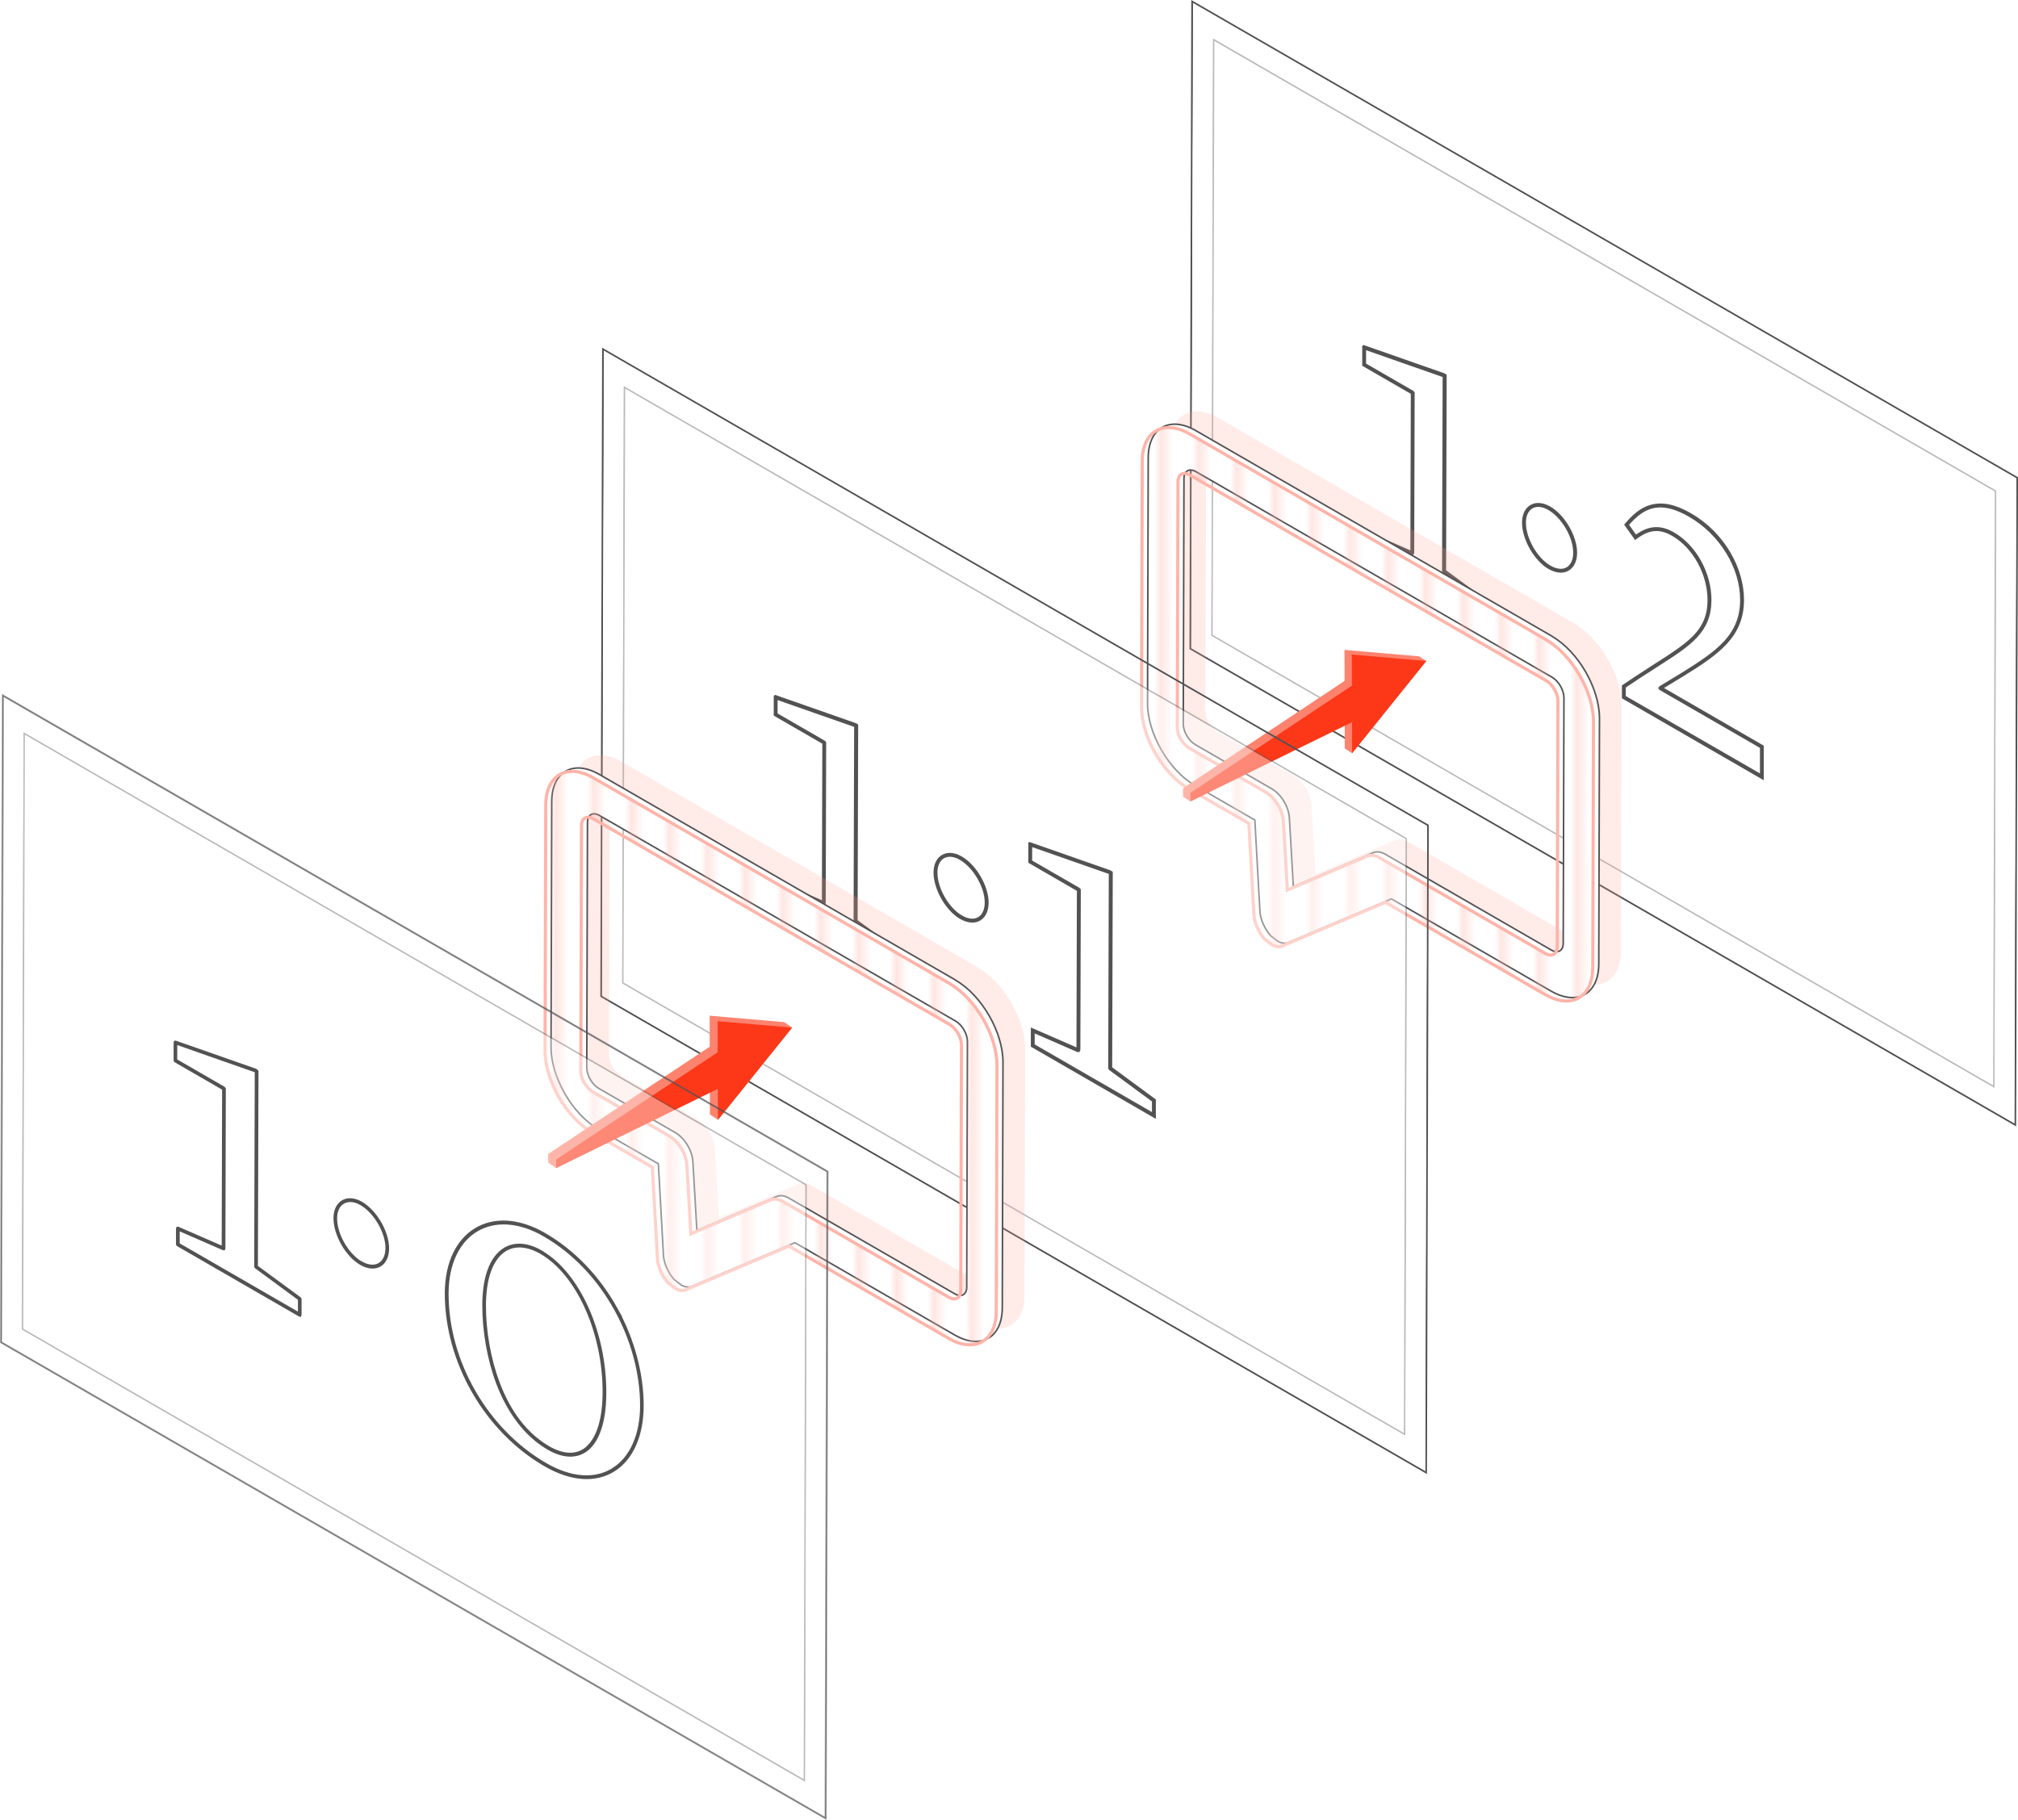 <?xml version="1.0" encoding="UTF-8"?><svg id="Layer_2" xmlns="http://www.w3.org/2000/svg" xmlns:xlink="http://www.w3.org/1999/xlink" viewBox="0 0 320.25 288.88"><defs><clipPath id="clippath"><polygon points="192.24 100.89 192.51 6.13 316.78 77.88 316.51 172.64 192.24 100.89" style="fill:none;"/></clipPath><clipPath id="clippath-1"><polygon points="188.89 102.96 189.18 .22 320.12 75.81 319.83 178.56 188.89 102.96" style="fill:none;"/></clipPath><clipPath id="clippath-2"><polygon points="188.89 102.96 189.18 .22 320.13 75.82 319.83 178.56 188.89 102.96" style="fill:none; stroke:#535253; stroke-miterlimit:10; stroke-width:.25px;"/></clipPath><pattern id="New_Pattern_Swatch_2" x="0" y="0" width="30" height="300" patternTransform="translate(-2035.29 25.29)" patternUnits="userSpaceOnUse" viewBox="0 0 30 300"><g><rect width="30" height="300" style="fill:none;"/><line x1="29.92" y1="0" x2="29.92" y2="300" style="fill:none; stroke:#feb4a9; stroke-miterlimit:10; stroke-width:.5px;"/><line x1="23.92" y1="0" x2="23.92" y2="300" style="fill:none; stroke:#feb4a9; stroke-miterlimit:10; stroke-width:.5px;"/><line x1="17.92" y1="0" x2="17.92" y2="300" style="fill:none; stroke:#feb4a9; stroke-miterlimit:10; stroke-width:.5px;"/><line x1="11.92" y1="0" x2="11.92" y2="300" style="fill:none; stroke:#feb4a9; stroke-miterlimit:10; stroke-width:.5px;"/><line x1="5.92" y1="0" x2="5.92" y2="300" style="fill:none; stroke:#feb4a9; stroke-miterlimit:10; stroke-width:.5px;"/><line x1="-.08" y1="0" x2="-.08" y2="300" style="fill:none; stroke:#feb4a9; stroke-miterlimit:10; stroke-width:.5px;"/></g></pattern><clipPath id="clippath-3"><polygon points="98.74 156.07 99 61.31 223.28 133.06 223.01 227.82 98.74 156.07" style="fill:none;"/></clipPath><clipPath id="clippath-4"><polygon points="95.39 158.14 95.68 55.4 226.62 130.99 226.33 233.74 95.39 158.14" style="fill:none;"/></clipPath><clipPath id="clippath-5"><polygon points="95.39 158.14 95.68 55.4 226.62 130.99 226.33 233.74 95.39 158.14" style="fill:none; stroke:#535253; stroke-miterlimit:10; stroke-width:.25px;"/></clipPath><clipPath id="clippath-6"><polygon points="3.47 211 3.74 116.24 128.01 187.99 127.74 282.75 3.47 211" style="fill:none;"/></clipPath><clipPath id="clippath-7"><polygon points=".13 213.07 .42 110.32 131.36 185.92 131.07 288.66 .13 213.07" style="fill:none;"/></clipPath><clipPath id="clippath-8"><polygon points=".13 213.07 .42 110.32 131.36 185.92 131.07 288.67 .13 213.07" style="fill:none; stroke:#535253; stroke-miterlimit:10; stroke-width:.25px;"/></clipPath></defs><g id="Diagram"><g><g><g style="opacity:.4;"><g style="isolation:isolate;"><g style="clip-path:url(#clippath);"><g><polyline points="316.69 77.93 192.59 6.28 192.32 100.84 316.43 172.49 316.69 77.93" style="fill:#fff; stroke:#535253; stroke-miterlimit:10; stroke-width:.25px;"/><path d="M192.32,100.84l.27-94.56,124.1,71.65-.27,94.56-124.1-71.65m124.46-22.96L192.51,6.13l-.27,94.76,124.27,71.75,.27-94.76" style="fill:#535253;"/></g></g></g></g><g style="isolation:isolate;"><g style="clip-path:url(#clippath-1);"><path d="M188.98,102.91l.29-102.55,130.77,75.5-.29,102.55L188.98,102.91m131.15-27.1L189.18,.22l-.29,102.75,130.94,75.6,.29-102.75" style="fill:#535253;"/></g></g></g><g style="isolation:isolate;"><g style="clip-path:url(#clippath-2);"><path d="M188.98,102.91l.29-102.55,130.77,75.5-.29,102.55L188.98,102.91m131.15-27.1L189.18,.22l-.29,102.75,130.94,75.6,.29-102.75" style="fill:#535253;"/></g><polygon points="188.89 102.96 189.18 .22 320.13 75.82 319.83 178.56 188.89 102.96" style="fill:none; stroke:#535253; stroke-miterlimit:10; stroke-width:.25px;"/></g><g><path d="M216.54,55.23l12.48,4.37,.17,.1-.09,30.96s.02,.07,.05,.1l6.89,5.06v2.25s-19.11-11.03-19.11-11.03v-2.27s7.08,3.08,7.08,3.08c.02,0,.03,.01,.05,.01,.02,0,.05,0,.07-.02,.03-.02,.05-.06,.05-.1l.07-25.37s-.02-.08-.06-.1l-7.65-4.42v-2.63m-.11-.17v2.86s7.71,4.45,7.71,4.45l-.07,25.37-7.24-3.16v2.52s19.34,11.17,19.34,11.17v-2.52s-6.93-5.1-6.93-5.1l.09-31.03-.24-.14-12.65-4.43h0Z" style="fill:#535253; stroke:#535253; stroke-miterlimit:10; stroke-width:.5px;"/><path d="M244.12,80.2c.53,0,1.13,.18,1.71,.52,2.22,1.28,4.09,4.49,4.08,7,0,1.71-.88,2.81-2.22,2.81-.55,0-1.16-.19-1.76-.54-2.19-1.26-4.03-4.48-4.02-7.04,0-1.67,.88-2.75,2.22-2.75m0-.12c-1.36,0-2.33,1.07-2.34,2.87,0,2.59,1.89,5.87,4.08,7.14,.65,.37,1.27,.55,1.82,.55,1.37,0,2.34-1.08,2.34-2.93,0-2.52-1.89-5.8-4.14-7.1-.63-.36-1.23-.53-1.77-.53h0Z" style="fill:#535253; stroke:#535253; stroke-miterlimit:10; stroke-width:.5px;"/><path d="M263.49,80.29c1.39,0,2.92,.5,4.69,1.52,4.93,2.85,8.24,8.24,8.22,13.42,0,2.63-.83,4.76-2.6,6.7-1.66,1.81-4.02,3.34-6.7,5.01l-3.57,2.17s-.06,.06-.06,.1c0,.04,.02,.08,.06,.1l16.02,9.25v4.63s-21.79-12.57-21.79-12.57v-1.64s2.09-1.39,2.09-1.39c1.09-.72,2.09-1.36,3.06-1.98,5.26-3.36,8.43-5.39,8.44-10.36,.01-4.22-2.37-8.54-5.8-10.52-.95-.55-1.83-.82-2.69-.82-1.06,0-2.08,.4-3.29,1.28l-1.36-1.91c1.29-1.49,2.92-2.99,5.27-2.99m0-.12c-2.29,0-3.91,1.34-5.42,3.11l1.48,2.08c1.12-.84,2.17-1.33,3.32-1.33,.81,0,1.67,.25,2.63,.8,3.44,1.99,5.75,6.33,5.74,10.42-.02,5.8-4.36,7.52-11.45,12.24l-2.14,1.43v1.77s22.01,12.71,22.01,12.71v-4.91s-16.07-9.29-16.07-9.29l3.57-2.17c5.48-3.4,9.35-6.08,9.37-11.81,.01-4.84-2.94-10.44-8.28-13.53-1.87-1.08-3.42-1.53-4.75-1.53h0Z" style="fill:#535253; stroke:#535253; stroke-miterlimit:10; stroke-width:.5px;"/></g></g><g><g style="opacity:.2;"><path d="M193.18,116.13c-1.04-.6-1.88-2.06-1.88-3.25l.11-38.98c0-1.19,.85-1.67,1.89-1.08l56.53,32.64c1.04,.6,1.88,2.06,1.88,3.25l-.11,38.97c0,1.19-.85,1.68-1.89,1.08l-26.39-15.23c-.66-.38-1.32-.44-1.89-.22l-12.66,5.38-.63-10.88c-.09-1.79-1.31-3.79-2.82-4.66l-12.16-7.02m56.68-17.17l-56.54-32.64c-4.14-2.39-7.55-.46-7.56,4.31l-.11,38.98c-.01,4.76,3.37,10.62,7.51,13.02l9.52,5.49,.81,14.57c.09,1.24,.75,2.71,1.69,3.79l1.13,.87c.66,.38,1.32,.44,1.79,.17l16.25-6.88,25.35,14.64c4.14,2.39,7.55,.46,7.56-4.31l.11-38.98c.01-4.76-3.37-10.62-7.52-13.01" style="fill:#fe9b8c;"/></g><path d="M189.66,118.16c-1.04-.6-1.88-2.06-1.88-3.25l.11-38.98c0-1.19,.85-1.67,1.89-1.08l56.53,32.64c1.04,.6,1.88,2.06,1.88,3.25l-.11,38.97c0,1.19-.85,1.68-1.89,1.08l-26.39-15.23c-.66-.38-1.32-.44-1.89-.22l-12.66,5.38-.63-10.88c-.09-1.79-1.31-3.79-2.82-4.66l-12.16-7.02m56.68-17.17l-56.54-32.64c-4.14-2.39-7.55-.46-7.56,4.31l-.11,38.98c-.01,4.76,3.37,10.62,7.51,13.02l9.52,5.49,.81,14.57c.09,1.24,.75,2.71,1.69,3.79l1.13,.87c.66,.38,1.32,.44,1.79,.17l16.25-6.88,25.35,14.64c4.14,2.39,7.55,.46,7.56-4.31l.11-38.98c.01-4.76-3.37-10.62-7.52-13.01" style="fill:#fff; stroke:#535253; stroke-miterlimit:10; stroke-width:.25px;"/><path d="M188.71,118.7c-1.04-.6-1.88-2.06-1.88-3.25l.11-38.98c0-1.19,.85-1.67,1.89-1.08l56.53,32.64c1.04,.6,1.88,2.06,1.88,3.25l-.11,38.97c0,1.19-.85,1.68-1.89,1.08l-26.39-15.23c-.66-.38-1.32-.44-1.89-.22l-12.66,5.38-.63-10.88c-.09-1.79-1.31-3.79-2.82-4.66l-12.16-7.02m56.68-17.17l-56.54-32.64c-4.14-2.39-7.55-.46-7.56,4.31l-.11,38.98c-.01,4.76,3.37,10.62,7.51,13.02l9.52,5.49,.81,14.57c.09,1.24,.75,2.71,1.69,3.79l1.13,.87c.66,.38,1.32,.44,1.79,.17l16.25-6.88,25.35,14.64c4.14,2.39,7.55,.46,7.56-4.31l.11-38.98c.01-4.76-3.37-10.62-7.52-13.01" style="fill:url(#New_Pattern_Swatch_2); stroke:#feb4a9; stroke-miterlimit:10; stroke-width:.5px;"/></g><polygon points="213.37 103.15 213.38 108.07 187.75 125.1 187.75 126.47 188.92 127.21 213.4 113.88 213.41 118.8 214.58 119.55 226.35 104.91 225.19 104.17 213.37 103.15" style="fill:#fd836f;"/><polygon points="214.54 103.89 214.55 108.82 188.91 125.84 188.92 127.21 214.57 114.62 214.58 119.55 226.35 104.91 214.54 103.89" style="fill:#fc3819;"/><g><g><g style="opacity:.4;"><g style="isolation:isolate;"><g style="clip-path:url(#clippath-3);"><g><polyline points="223.19 133.11 99.09 61.46 98.82 156.02 222.92 227.67 223.19 133.11" style="fill:#fff; stroke:#535253; stroke-miterlimit:10; stroke-width:.25px;"/><path d="M98.82,156.02l.27-94.56,124.1,71.65-.27,94.56-124.1-71.65m124.46-22.96L99,61.31l-.27,94.76,124.27,71.75,.27-94.76" style="fill:#535253;"/></g></g></g></g><g style="isolation:isolate;"><g style="clip-path:url(#clippath-4);"><path d="M95.48,158.09l.29-102.55,130.77,75.5-.29,102.55L95.48,158.09m131.15-27.1L95.68,55.4l-.29,102.75,130.94,75.6,.29-102.75" style="fill:#535253;"/></g></g></g><g style="isolation:isolate;"><g style="clip-path:url(#clippath-5);"><path d="M95.48,158.09l.29-102.55,130.77,75.5-.29,102.55L95.48,158.09m131.15-27.1L95.68,55.4l-.29,102.75,130.94,75.6,.29-102.75" style="fill:#535253;"/></g><polygon points="95.39 158.14 95.68 55.4 226.62 130.99 226.33 233.74 95.39 158.14" style="fill:none; stroke:#535253; stroke-miterlimit:10; stroke-width:.25px;"/></g><g><path d="M123.15,110.76l12.48,4.37,.17,.1-.09,30.96s.02,.07,.05,.1l6.89,5.06v2.25s-19.11-11.03-19.11-11.03v-2.27s7.08,3.08,7.08,3.08c.02,0,.03,.01,.05,.01,.02,0,.05,0,.07-.02,.03-.02,.05-.06,.05-.1l.07-25.37s-.02-.08-.06-.1l-7.65-4.42v-2.63m-.11-.17v2.86s7.71,4.45,7.71,4.45l-.07,25.37-7.24-3.16v2.52s19.34,11.17,19.34,11.17v-2.52s-6.93-5.1-6.93-5.1l.09-31.03-.24-.14-12.65-4.43h0Z" style="fill:#535253; stroke:#535253; stroke-miterlimit:10; stroke-width:.5px;"/><path d="M150.73,135.73c.53,0,1.13,.18,1.71,.52,2.22,1.28,4.09,4.49,4.08,7,0,1.7-.88,2.81-2.22,2.81-.55,0-1.16-.19-1.76-.54-2.19-1.26-4.03-4.48-4.02-7.03,0-1.67,.88-2.75,2.22-2.75m0-.12c-1.36,0-2.33,1.07-2.34,2.87,0,2.59,1.89,5.87,4.08,7.14,.65,.37,1.27,.55,1.82,.55,1.37,0,2.34-1.08,2.34-2.93,0-2.52-1.89-5.8-4.14-7.1-.63-.36-1.23-.53-1.77-.53h0Z" style="fill:#535253; stroke:#535253; stroke-miterlimit:10; stroke-width:.5px;"/><path d="M163.56,134.1l12.48,4.37,.17,.1-.09,30.96s.02,.07,.05,.1l6.89,5.06v2.25s-19.11-11.03-19.11-11.03v-2.27s7.08,3.09,7.08,3.09c.02,0,.03,.01,.05,.01,.02,0,.05,0,.07-.02,.03-.02,.05-.06,.05-.1l.07-25.37s-.02-.08-.06-.1l-7.66-4.42v-2.63m-.11-.17v2.86s7.71,4.46,7.71,4.46l-.07,25.37-7.24-3.16v2.52s19.34,11.17,19.34,11.17v-2.52s-6.93-5.1-6.93-5.1l.09-31.03-.24-.14-12.65-4.43h0Z" style="fill:#535253; stroke:#535253; stroke-miterlimit:10; stroke-width:.5px;"/></g></g><g><g style="opacity:.2;"><path d="M98.52,170.7c-1.04-.6-1.88-2.06-1.88-3.25l.11-38.98c0-1.19,.85-1.67,1.89-1.08l56.53,32.64c1.04,.6,1.88,2.06,1.88,3.25l-.11,38.97c0,1.19-.85,1.68-1.89,1.08l-26.39-15.23c-.66-.38-1.32-.44-1.89-.22l-12.66,5.38-.63-10.88c-.09-1.79-1.31-3.79-2.82-4.66l-12.16-7.02m56.68-17.17l-56.54-32.64c-4.14-2.39-7.55-.46-7.56,4.31l-.11,38.98c-.01,4.76,3.37,10.62,7.51,13.02l9.52,5.49,.81,14.57c.09,1.24,.75,2.71,1.69,3.79l1.13,.87c.66,.38,1.32,.44,1.79,.17l16.25-6.88,25.35,14.64c4.14,2.39,7.55,.46,7.56-4.31l.11-38.98c.01-4.76-3.37-10.62-7.52-13.01" style="fill:#fe9b8c;"/></g><path d="M95,172.73c-1.04-.6-1.88-2.06-1.88-3.25l.11-38.98c0-1.19,.85-1.67,1.89-1.08l56.53,32.64c1.04,.6,1.88,2.06,1.88,3.25l-.11,38.97c0,1.19-.85,1.68-1.89,1.08l-26.39-15.23c-.66-.38-1.32-.44-1.89-.22l-12.66,5.38-.63-10.88c-.09-1.79-1.31-3.79-2.82-4.66l-12.16-7.02m56.68-17.17l-56.54-32.64c-4.14-2.39-7.55-.46-7.56,4.31l-.11,38.98c-.01,4.76,3.37,10.62,7.51,13.02l9.52,5.49,.81,14.57c.09,1.24,.75,2.71,1.69,3.79l1.13,.87c.66,.38,1.32,.44,1.79,.17l16.25-6.88,25.35,14.64c4.14,2.39,7.55,.46,7.56-4.31l.11-38.98c.01-4.76-3.37-10.62-7.52-13.01" style="fill:#fff; stroke:#535253; stroke-miterlimit:10; stroke-width:.25px;"/><path d="M94.05,173.27c-1.04-.6-1.88-2.06-1.88-3.25l.11-38.98c0-1.19,.85-1.67,1.89-1.08l56.53,32.64c1.04,.6,1.88,2.06,1.88,3.25l-.11,38.97c0,1.19-.85,1.68-1.89,1.08l-26.39-15.23c-.66-.38-1.32-.44-1.89-.22l-12.66,5.38-.63-10.88c-.09-1.79-1.31-3.79-2.82-4.66l-12.16-7.02m56.68-17.17l-56.54-32.64c-4.14-2.39-7.55-.46-7.56,4.31l-.11,38.98c-.01,4.76,3.37,10.62,7.51,13.02l9.52,5.49,.81,14.57c.09,1.24,.75,2.71,1.69,3.79l1.13,.87c.66,.38,1.32,.44,1.79,.17l16.25-6.88,25.35,14.64c4.14,2.39,7.55,.46,7.56-4.31l.11-38.98c.01-4.76-3.37-10.62-7.52-13.01" style="fill:url(#New_Pattern_Swatch_2); stroke:#feb4a9; stroke-miterlimit:10; stroke-width:.5px;"/></g><polygon points="112.62 161.21 112.63 166.13 86.99 183.16 87 184.53 88.27 185.4 112.65 171.94 112.66 176.86 113.94 177.74 125.71 163.1 124.44 162.23 112.62 161.21" style="fill:#fd836f;"/><polygon points="113.89 162.09 113.9 167.01 88.27 184.03 88.27 185.4 113.92 172.82 113.94 177.74 125.71 163.1 113.89 162.09" style="fill:#fc3819;"/><g><g><g style="opacity:.4;"><g style="isolation:isolate;"><g style="clip-path:url(#clippath-6);"><g><polyline points="127.93 188.04 3.82 116.39 3.56 210.95 127.66 282.6 127.93 188.04" style="fill:#fff; stroke:#535253; stroke-miterlimit:10; stroke-width:.25px;"/><path d="M3.56,210.95l.27-94.56,124.1,71.65-.27,94.56L3.56,210.95m124.46-22.96L3.74,116.24l-.27,94.76,124.27,71.75,.27-94.76" style="fill:#535253;"/></g></g></g></g><g style="isolation:isolate;"><g style="clip-path:url(#clippath-7);"><path d="M.21,213.02l.29-102.55,130.77,75.5-.29,102.55L.21,213.02m131.15-27.1L.42,110.32,.13,213.07l130.94,75.6,.29-102.75" style="fill:#535253;"/></g></g></g><g style="opacity:.5;"><g style="isolation:isolate;"><g style="clip-path:url(#clippath-8);"><path d="M.21,213.02l.29-102.55,130.77,75.5-.29,102.55L.21,213.02m131.15-27.1L.42,110.32,.13,213.07l130.94,75.6,.29-102.75" style="fill:#535253; stroke:#535253; stroke-miterlimit:10; stroke-width:.25px;"/></g><polygon points=".13 213.07 .42 110.32 131.36 185.92 131.07 288.67 .13 213.07" style="fill:none; stroke:#535253; stroke-miterlimit:10; stroke-width:.25px;"/></g></g><g><path d="M40.68,201.04l.09-30.99s-.02-.06-.04-.07l-.25-.14-12.65-4.43s-.03,0-.03,.03v2.86s.01,.06,.03,.07l7.67,4.43-.07,25.28-7.21-3.14s-.04,0-.04,.03v2.52s.01,.06,.04,.07l19.35,11.17s.04,0,.04-.02v-2.52s0-.05-.03-.07l-6.9-5.07Zm6.85,7.57l-19.26-11.12v-2.43s7.21,3.14,7.21,3.14c.02,0,.04,0,.04-.03l.07-25.37s-.02-.06-.04-.07l-7.67-4.43v-2.78s12.61,4.42,12.61,4.42l.19,.11-.09,30.98s.02,.05,.04,.07l6.9,5.07v2.43Z" style="fill:#535253; stroke:#535253; stroke-miterlimit:10; stroke-width:.5px;"/><path d="M57.32,190.96c-2.2-1.27-4.14-.17-4.15,2.37,0,2.62,1.88,5.92,4.12,7.21,2.27,1.31,4.2,.22,4.21-2.4,0-2.58-1.91-5.86-4.18-7.18Zm-.03,9.48c-2.2-1.27-4.05-4.5-4.04-7.07,0-2.48,1.91-3.56,4.07-2.32,2.23,1.29,4.1,4.51,4.1,7.03,0,2.56-1.9,3.64-4.12,2.35Z" style="fill:#535253; stroke:#535253; stroke-miterlimit:10; stroke-width:.5px;"/><path d="M85.89,198.71c-2.45-1.42-4.72-1.42-6.38-.01-1.77,1.5-2.71,4.43-2.72,8.47-.01,4.09,.78,8.57,2.17,12.28,1.8,4.8,4.6,8.41,8.09,10.43,2.52,1.45,4.78,1.42,6.38-.1,1.65-1.57,2.53-4.59,2.54-8.73,.03-9.55-4.21-18.94-10.09-22.33Zm7.47,30.96c-1.58,1.5-3.82,1.54-6.31,.1-3.51-2.03-6.21-5.51-8.02-10.33-1.38-3.7-2.17-8.15-2.16-12.23,.01-4.01,.95-6.93,2.7-8.42,1.64-1.4,3.89-1.39,6.31,0,5.82,3.36,10.03,12.69,10,22.19-.01,4.12-.89,7.12-2.53,8.68Z" style="fill:#535253; stroke:#535253; stroke-miterlimit:10; stroke-width:.5px;"/><path d="M97.77,207.76c-2.82-5.07-6.76-9.17-11.4-11.85-8.24-4.76-15.5-.4-15.53,9.32-.03,10.88,6.29,21.85,15.72,27.29,4.07,2.35,7.93,2.63,10.85,.78,2.84-1.79,4.48-5.49,4.49-10.14,.01-5.11-1.46-10.58-4.14-15.41Zm-.41,25.45c-2.91,1.84-6.75,1.56-10.79-.77-9.38-5.42-15.66-16.33-15.63-27.15,.03-9.67,7.24-14.01,15.44-9.28,4.61,2.66,8.53,6.74,11.33,11.78,2.67,4.81,4.13,10.25,4.12,15.33-.01,4.62-1.64,8.3-4.47,10.08Z" style="fill:#535253; stroke:#535253; stroke-miterlimit:10; stroke-width:.5px;"/></g></g></g></svg>